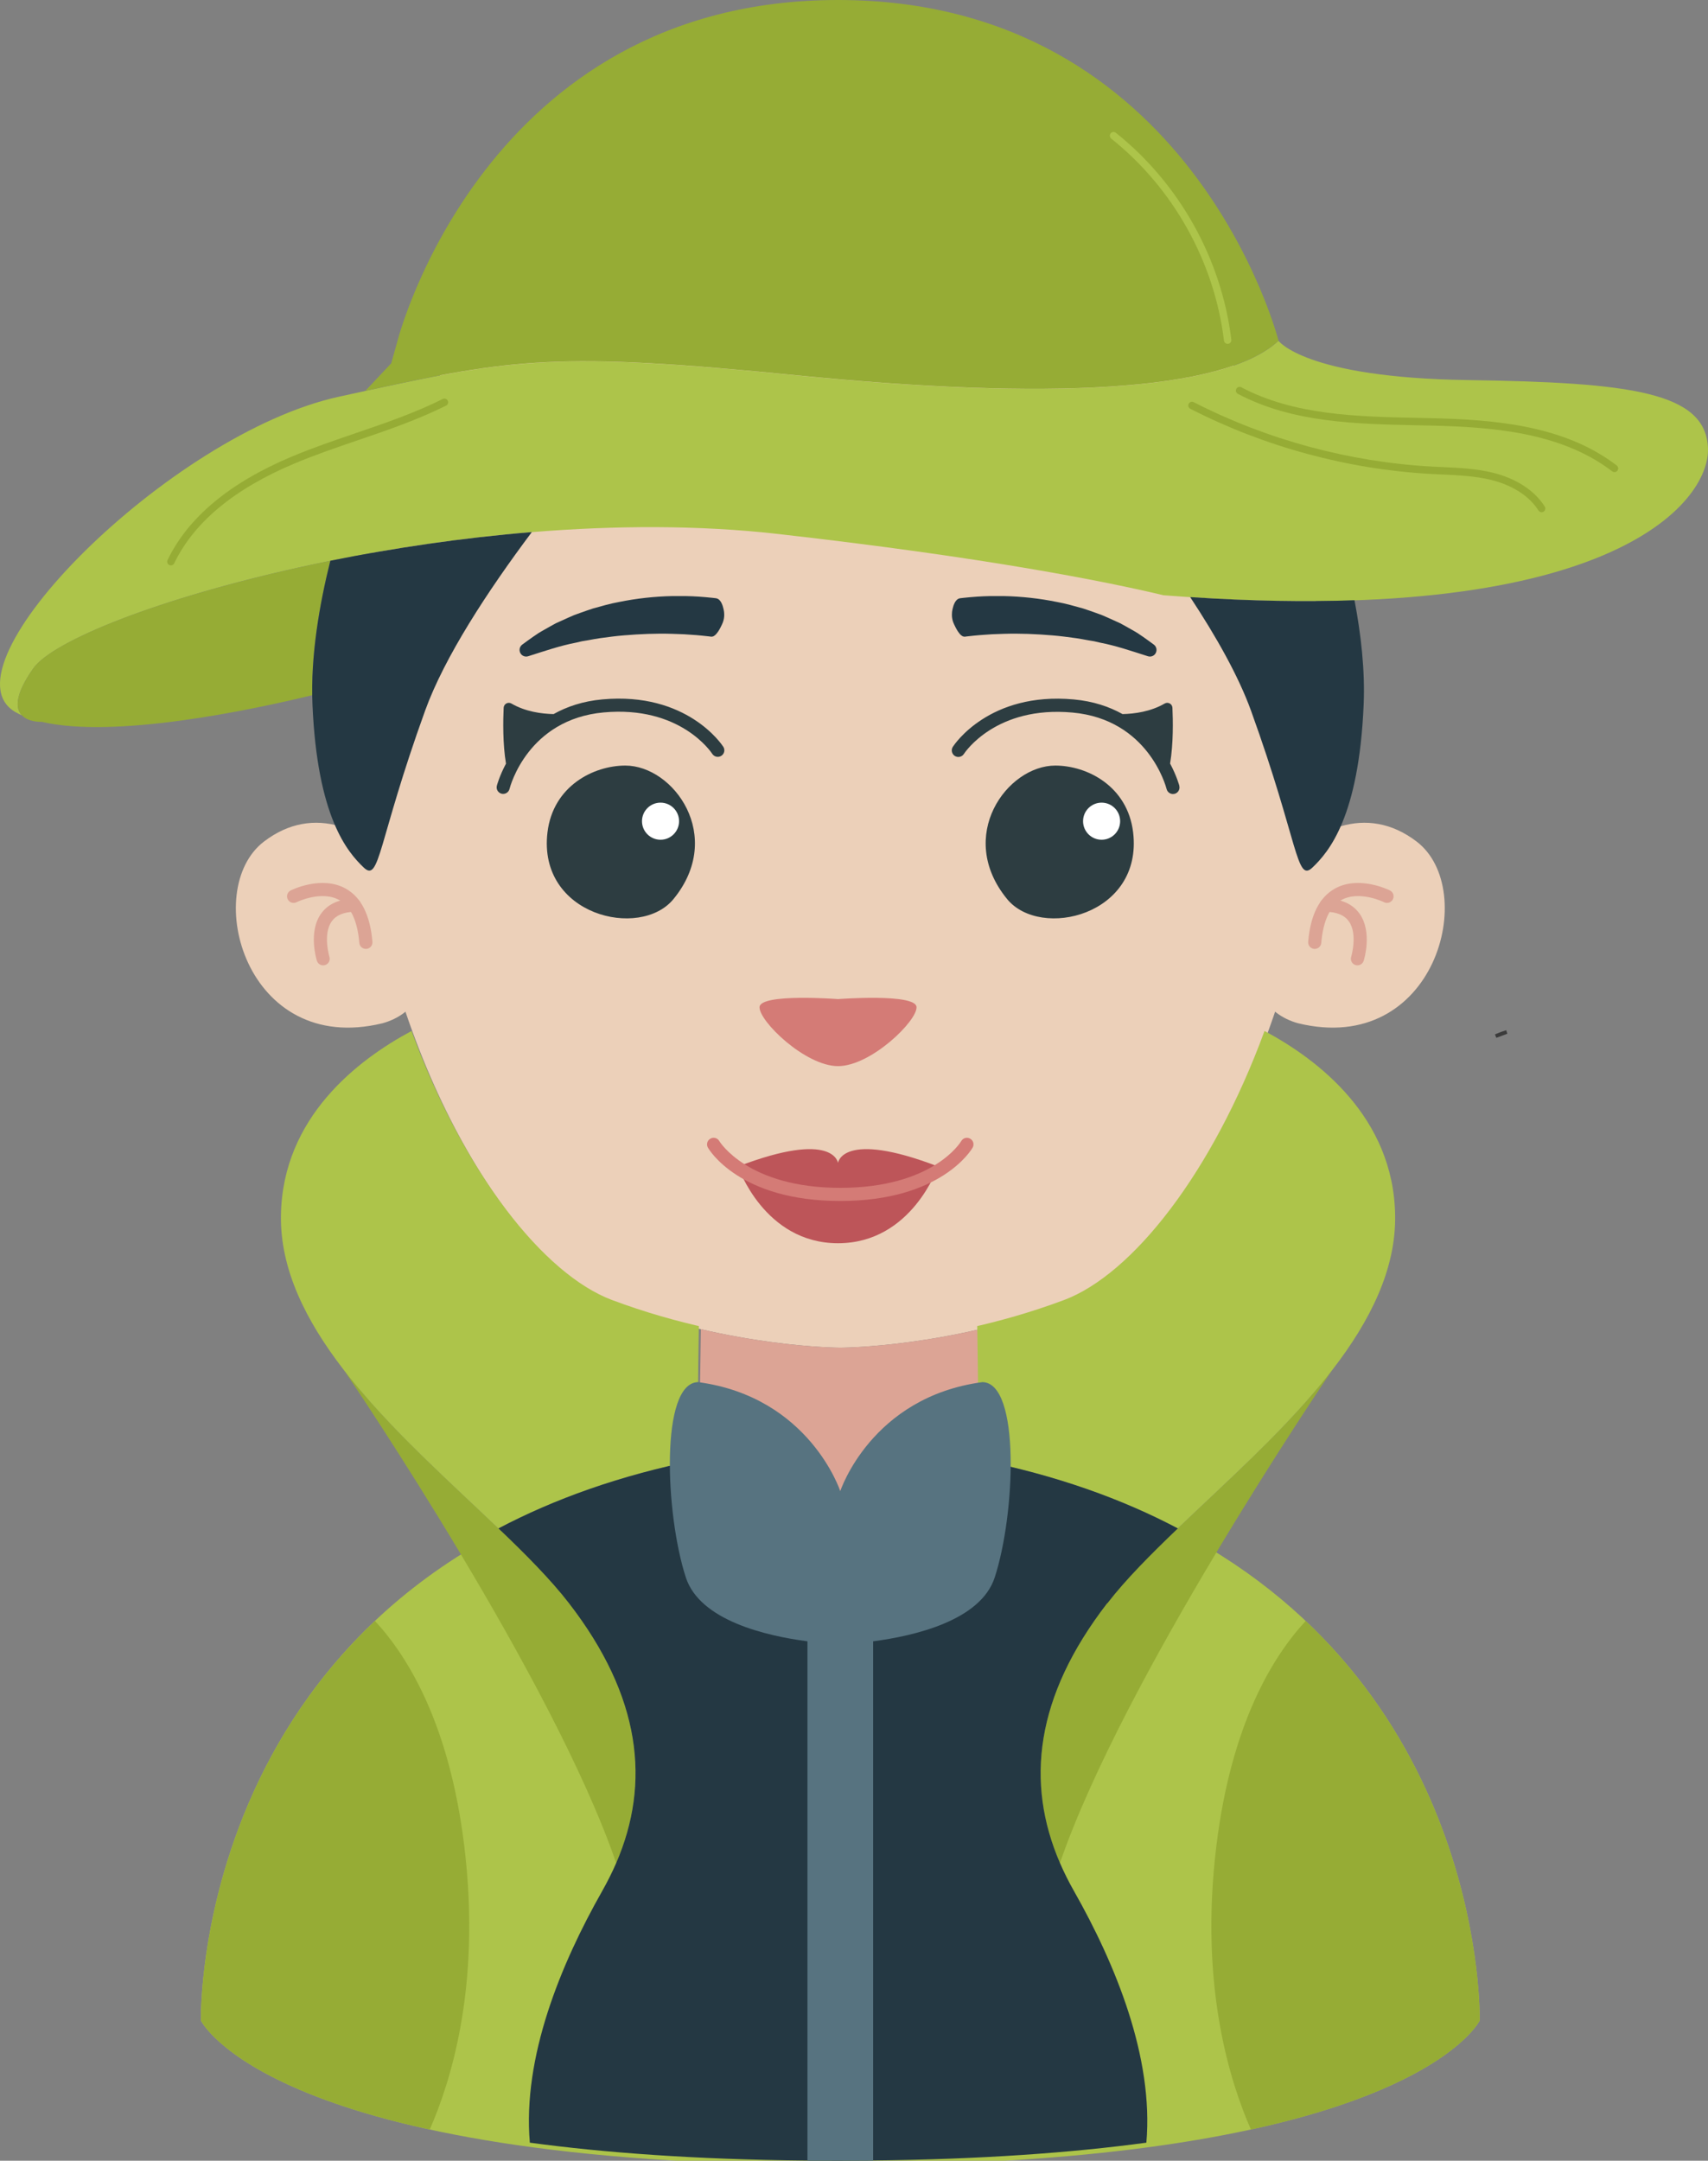 <?xml version="1.0" encoding="UTF-8" standalone="no"?>
<!-- Created with Inkscape (http://www.inkscape.org/) -->

<svg
   width="38.799mm"
   height="49.067mm"
   viewBox="0 0 38.799 49.067"
   version="1.1"
   id="svg1"
   inkscape:version="1.4.2 (2aeb623e1d, 2025-05-12)"
   sodipodi:docname="avator.svg"
   xmlns:inkscape="http://www.inkscape.org/namespaces/inkscape"
   xmlns:sodipodi="http://sodipodi.sourceforge.net/DTD/sodipodi-0.dtd"
   xmlns="http://www.w3.org/2000/svg"
   xmlns:svg="http://www.w3.org/2000/svg">
  <rect x="0" y="0" width="38.799" height="49.067" fill="#808080" stroke="none"/>
  <sodipodi:namedview
     id="namedview1"
     pagecolor="#ffffff"
     bordercolor="#999999"
     borderopacity="1"
     inkscape:showpageshadow="2"
     inkscape:pageopacity="0"
     inkscape:pagecheckerboard="0"
     inkscape:deskcolor="#d1d1d1"
     inkscape:document-units="mm"
     inkscape:zoom="1.3897306"
     inkscape:cx="-61.162932"
     inkscape:cy="434.6166"
     inkscape:window-width="1920"
     inkscape:window-height="1843"
     inkscape:window-x="1920"
     inkscape:window-y="40"
     inkscape:window-maximized="1"
     inkscape:current-layer="layer1" />
  <defs
     id="defs1" />
  <g
     inkscape:label="Layer 1"
     inkscape:groupmode="layer"
     id="layer1"
     transform="translate(-123.296,-33.602)">
    <g
       id="g18"
       transform="matrix(0.265,0,0,0.265,110.341,17.927)">
			<g
   id="g17">
				<path
   style="fill:#ecd0b9"
   d="m 162.222,117.13 c -1.271,-26.689 -13.027,-40.351 -41.304,-40.351 -28.277,0 -40.033,13.662 -41.304,40.351 -0.238,5.02 0.029,9.916 0.689,14.583 2.84,20.147 12.979,36.017 21.233,39.111 10.167,3.813 19.381,3.813 19.381,3.813 0,0 9.214,0 19.381,-3.813 8.254,-3.095 18.393,-18.965 21.233,-39.111 0.662,-4.667 0.929,-9.563 0.691,-14.583 z"
   id="path1" />

				<path
   style="fill:#ecd0b9"
   d="m 85.73,141.475 c 0.291,-2.666 -0.55,-5.325 -2.192,-7.445 -3.021,-3.9 -7.725,-6.051 -12.026,-2.762 -5.401,4.13 -1.589,18.428 10.167,15.568 2.86,-0.794 3.813,-3.177 4.051,-5.361 z"
   id="path2" />

				<g
   id="g3">
					<path
   style="fill:#dca495"
   d="m 80.249,140.465 c -0.29,0 -0.536,-0.222 -0.561,-0.516 -0.157,-1.882 -0.732,-3.116 -1.71,-3.665 -1.542,-0.867 -3.651,0.169 -3.672,0.18 -0.279,0.139 -0.617,0.026 -0.756,-0.252 -0.139,-0.278 -0.026,-0.617 0.252,-0.756 0.108,-0.054 2.67,-1.31 4.728,-0.154 1.324,0.744 2.091,2.276 2.281,4.554 0.026,0.31 -0.204,0.582 -0.514,0.608 -0.016,0.001 -0.032,0.001 -0.048,0.001 z"
   id="path3" />

				</g>

				<g
   id="g4">
					<path
   style="fill:#dca495"
   d="m 76.588,141.874 c -0.239,0 -0.461,-0.154 -0.537,-0.394 -0.032,-0.1 -0.761,-2.469 0.359,-4.037 0.589,-0.824 1.545,-1.258 2.843,-1.289 0.004,0 0.009,0 0.014,0 0.305,0 0.555,0.243 0.563,0.55 0.008,0.311 -0.239,0.569 -0.55,0.577 -0.924,0.022 -1.582,0.297 -1.954,0.818 -0.784,1.097 -0.207,3.024 -0.201,3.043 0.094,0.297 -0.071,0.613 -0.368,0.707 -0.055,0.016 -0.112,0.025 -0.169,0.025 z"
   id="path4" />

				</g>

				<path
   style="fill:#ecd0b9"
   d="m 156.106,141.475 c -0.291,-2.666 0.55,-5.325 2.192,-7.445 3.021,-3.9 7.725,-6.051 12.027,-2.762 5.401,4.13 1.589,18.428 -10.167,15.568 -2.861,-0.794 -3.814,-3.177 -4.052,-5.361 z"
   id="path5" />

				<g
   id="g6">
					<path
   style="fill:#dca495"
   d="m 161.587,140.465 c 0.29,0 0.536,-0.222 0.561,-0.516 0.157,-1.882 0.732,-3.116 1.71,-3.665 1.542,-0.867 3.651,0.169 3.672,0.18 0.279,0.139 0.617,0.026 0.756,-0.252 0.139,-0.278 0.026,-0.617 -0.252,-0.756 -0.108,-0.054 -2.67,-1.31 -4.728,-0.154 -1.324,0.744 -2.091,2.276 -2.281,4.554 -0.026,0.31 0.204,0.582 0.514,0.608 0.016,0.001 0.032,0.001 0.048,0.001 z"
   id="path6" />

				</g>

				<g
   id="g7">
					<path
   style="fill:#dca495"
   d="m 165.248,141.874 c 0.239,0 0.461,-0.154 0.537,-0.394 0.032,-0.1 0.761,-2.469 -0.359,-4.037 -0.589,-0.824 -1.546,-1.258 -2.843,-1.289 -0.005,0 -0.009,0 -0.014,0 -0.305,0 -0.555,0.243 -0.563,0.55 -0.008,0.311 0.238,0.569 0.549,0.577 0.924,0.022 1.582,0.297 1.954,0.818 0.784,1.097 0.207,3.024 0.201,3.043 -0.094,0.297 0.071,0.613 0.367,0.707 0.057,0.016 0.114,0.025 0.171,0.025 z"
   id="path7" />

				</g>

				<path
   style="fill:#2d3d41"
   d="m 102.49,124.755 c 4.13,0 8.548,6.039 4.13,11.438 -2.859,3.495 -11.657,1.398 -10.803,-5.719 0.478,-3.972 3.958,-5.719 6.673,-5.719 z"
   id="path8" />

				<path
   style="fill:#dca495"
   d="m 132.867,173.055 c -6.825,1.582 -11.95,1.582 -11.95,1.582 0,0 -5.125,0 -11.95,-1.582 -0.076,4.461 -0.213,14.768 0.035,16.992 0.318,2.859 3.177,5.719 11.915,5.719 8.737,0 11.597,-2.859 11.915,-5.719 0.248,-2.224 0.112,-12.531 0.035,-16.992 z"
   id="path9" />

				<path
   style="fill:#adc44a"
   d="m 175.725,232.302 c 0,0 -3.663,7.521 -28.344,10.844 -6.999,0.944 -15.689,1.547 -26.463,1.547 h -0.003 c -48.767,0 -54.804,-12.391 -54.804,-12.391 0,0 -0.937,-39.064 42.749,-47.766 0.006,2.52 0.048,4.636 0.143,5.509 0.318,2.86 3.177,5.719 11.915,5.719 8.737,0 11.597,-2.859 11.915,-5.719 0.095,-0.874 0.137,-2.99 0.143,-5.509 6.691,1.331 12.334,3.377 17.097,5.887 26.325,13.866 25.652,41.879 25.652,41.879 z"
   id="path10" />

				<path
   style="fill:#2d3d41"
   d="m 139.346,124.755 c -4.13,0 -8.548,6.039 -4.13,11.438 2.859,3.495 11.657,1.398 10.803,-5.719 -0.478,-3.972 -3.959,-5.719 -6.673,-5.719 z"
   id="path11" />

				<path
   style="fill:#2d3d41"
   d="m 102.598,135.625 c -1.411,0 -2.815,-0.595 -3.665,-1.553 -0.764,-0.861 -1.069,-1.982 -0.906,-3.333 0.357,-2.974 3.076,-3.76 4.464,-3.76 1.225,0 2.612,1.052 3.298,2.501 0.473,0.997 0.986,3.013 -0.889,5.304 -0.431,0.527 -1.292,0.841 -2.302,0.841 z"
   id="path12" />

				<path
   style="fill:#2d3d41"
   d="m 139.238,135.625 c -1.011,0 -1.871,-0.314 -2.302,-0.84 -1.875,-2.292 -1.362,-4.307 -0.889,-5.304 0.687,-1.449 2.074,-2.501 3.298,-2.501 1.388,0 4.107,0.786 4.464,3.76 0.162,1.351 -0.143,2.473 -0.907,3.333 -0.849,0.957 -2.253,1.552 -3.664,1.552 0.001,0 0.001,0 0,0 z"
   id="path13" />

				<circle
   style="fill:#ffffff"
   cx="143.317"
   cy="129.521"
   r="1.589"
   id="circle13" />

				<path
   style="fill:#ffffff"
   d="m 107.097,129.521 c 0,0.877 -0.711,1.589 -1.589,1.589 -0.877,0 -1.589,-0.711 -1.589,-1.589 0,-0.877 0.711,-1.589 1.589,-1.589 0.878,0 1.589,0.711 1.589,1.589 z"
   id="path14" />

				<g
   id="g16">
					<path
   style="fill:#96ac35"
   d="m 175.725,232.304 c 0,0 -2.758,5.662 -19.61,9.331 -0.934,-2.129 -1.954,-5.058 -2.628,-8.766 -0.769,-4.216 -1.087,-9.436 -0.321,-15.622 1.274,-10.313 4.772,-16.089 7.644,-19.193 8.734,8.251 12.356,18.167 13.856,25.202 1.148,5.359 1.059,9.048 1.059,9.048 z"
   id="path15" />

					<path
   style="fill:#96ac35"
   d="m 66.115,232.304 c 0,0 2.758,5.662 19.61,9.331 0.934,-2.129 1.954,-5.058 2.627,-8.766 0.769,-4.216 1.087,-9.436 0.321,-15.622 -1.274,-10.313 -4.772,-16.089 -7.644,-19.193 -8.734,8.251 -12.356,18.167 -13.856,25.202 -1.147,5.359 -1.058,9.048 -1.058,9.048 z"
   id="path16" />

				</g>

			</g>

		</g>
    <path
       style="fill:#243843;stroke-width:0.265"
       d="m 144.921,47.508 c 0.005,-0.043 0.014,-0.08 0.022,-0.109 l 0.012,-0.043 0.014,-0.035 c 0.019,-0.048 0.042,-0.077 0.065,-0.099 0.046,-0.044 0.101,-0.035 0.151,-0.044 0.102,-0.012 0.204,-0.019 0.306,-0.027 0.102,-0.008 0.203,-0.01 0.305,-0.013 h 0.304 c 0.405,0.009 0.81,0.053 1.207,0.134 0.2,0.036 0.395,0.093 0.59,0.147 0.097,0.03 0.192,0.066 0.288,0.099 l 0.143,0.052 0.14,0.061 0.276,0.125 c 0.089,0.049 0.178,0.097 0.265,0.148 0.043,0.025 0.088,0.049 0.13,0.076 l 0.125,0.085 c 0.082,0.059 0.164,0.115 0.244,0.176 0.066,0.05 0.079,0.144 0.029,0.211 -0.039,0.052 -0.106,0.071 -0.165,0.052 l -0.01,-0.003 c -0.364,-0.115 -0.713,-0.236 -1.078,-0.306 l -0.134,-0.031 -0.137,-0.023 c -0.091,-0.016 -0.18,-0.034 -0.271,-0.047 -0.182,-0.024 -0.363,-0.05 -0.546,-0.064 -0.365,-0.031 -0.73,-0.046 -1.095,-0.035 l -0.273,0.01 -0.272,0.019 c -0.09,0.008 -0.181,0.016 -0.269,0.027 -0.045,0.001 -0.086,0.024 -0.136,-0.008 -0.025,-0.016 -0.05,-0.038 -0.078,-0.079 l -0.021,-0.029 -0.023,-0.038 c -0.016,-0.026 -0.031,-0.058 -0.05,-0.097 l -0.01,-0.021 c -0.043,-0.088 -0.057,-0.182 -0.046,-0.272 z"
       id="path18" />
    <path
       style="fill:#2d3d41;stroke-width:0.265"
       d="m 150.086,51.446 c -0.002,-0.006 -0.058,-0.22 -0.21,-0.505 0.076,-0.454 0.066,-0.983 0.053,-1.267 -0.004,-0.088 -0.1,-0.14 -0.176,-0.096 -0.319,0.185 -0.686,0.234 -0.957,0.24 -0.301,-0.168 -0.667,-0.293 -1.111,-0.333 -1.917,-0.175 -2.712,1.026 -2.745,1.077 -0.044,0.069 -0.024,0.161 0.045,0.206 0.069,0.044 0.161,0.025 0.206,-0.044 0.029,-0.045 0.737,-1.099 2.467,-0.941 1.718,0.156 2.122,1.673 2.139,1.738 0.017,0.067 0.078,0.112 0.144,0.112 0.012,0 0.024,-0.002 0.036,-0.004 0.08,-0.02 0.128,-0.101 0.108,-0.181 z"
       id="path19" />
    <path
       style="fill:#bd5559;stroke-width:0.265"
       d="m 144.604,60.091 c 0,0 -0.591,1.743 -2.272,1.743 -1.68,0 -2.271,-1.743 -2.271,-1.743 2.183,-0.837 2.271,-0.08 2.271,-0.08 0,0 0.089,-0.757 2.272,0.08 z"
       id="path20" />
    <g
       id="g22"
       transform="matrix(0.265,0,0,0.265,110.341,17.927)">
			<g
   id="g21">
				<path
   style="fill:#d47b76"
   d="m 132.263,157.492 c -0.108,0.188 -2.711,4.574 -11.349,4.574 -8.634,0 -11.237,-4.385 -11.346,-4.574 -0.152,-0.268 -0.06,-0.613 0.212,-0.765 0.268,-0.156 0.613,-0.064 0.765,0.204 0.036,0.06 2.455,4.009 10.368,4.009 7.994,0 10.348,-3.965 10.372,-4.005 0.152,-0.268 0.497,-0.365 0.765,-0.208 0.273,0.152 0.365,0.496 0.213,0.765 z"
   id="path21" />

			</g>

		</g>
    <path
       style="fill:#d47b76;stroke-width:0.265"
       d="m 142.333,56.29 c 0,0 -1.765,-0.135 -1.783,0.18 -0.018,0.315 1.036,1.342 1.783,1.342 0.747,0 1.801,-1.027 1.783,-1.342 -0.018,-0.315 -1.783,-0.18 -1.783,-0.18 z"
       id="path22" />
    <path
       style="fill:#243843;stroke-width:0.265"
       d="m 139.745,47.508 c -0.005,-0.043 -0.014,-0.08 -0.022,-0.109 l -0.012,-0.043 -0.014,-0.035 c -0.019,-0.048 -0.042,-0.077 -0.065,-0.099 -0.046,-0.044 -0.101,-0.035 -0.151,-0.044 -0.102,-0.012 -0.204,-0.019 -0.306,-0.027 -0.102,-0.008 -0.203,-0.01 -0.305,-0.013 h -0.304 c -0.405,0.009 -0.81,0.053 -1.207,0.134 -0.2,0.036 -0.395,0.093 -0.59,0.147 -0.097,0.03 -0.192,0.066 -0.288,0.099 l -0.143,0.052 -0.14,0.061 -0.276,0.125 c -0.089,0.049 -0.178,0.097 -0.265,0.148 -0.043,0.025 -0.087,0.049 -0.13,0.076 l -0.125,0.085 c -0.082,0.059 -0.164,0.115 -0.244,0.176 -0.066,0.05 -0.079,0.144 -0.029,0.211 0.039,0.052 0.106,0.071 0.165,0.052 l 0.01,-0.003 c 0.364,-0.115 0.713,-0.236 1.078,-0.306 l 0.134,-0.031 0.137,-0.023 c 0.091,-0.016 0.18,-0.034 0.271,-0.047 0.182,-0.024 0.363,-0.05 0.546,-0.064 0.365,-0.031 0.73,-0.046 1.095,-0.035 l 0.273,0.01 0.272,0.019 c 0.09,0.008 0.181,0.016 0.269,0.027 0.045,0.001 0.086,0.024 0.136,-0.008 0.025,-0.016 0.05,-0.038 0.079,-0.079 l 0.021,-0.029 0.023,-0.038 c 0.016,-0.026 0.031,-0.058 0.05,-0.097 l 0.01,-0.021 c 0.042,-0.088 0.057,-0.182 0.046,-0.272 z"
       id="path23" />
    <path
       style="fill:#2d3d41;stroke-width:0.265"
       d="m 139.727,50.561 c -0.033,-0.051 -0.828,-1.251 -2.745,-1.077 -0.444,0.04 -0.81,0.165 -1.111,0.334 -0.271,-0.006 -0.639,-0.054 -0.958,-0.24 -0.076,-0.044 -0.171,0.008 -0.176,0.096 -0.013,0.285 -0.023,0.815 0.053,1.269 -0.151,0.284 -0.207,0.497 -0.208,0.503 -0.02,0.08 0.029,0.16 0.108,0.18 0.012,0.003 0.024,0.004 0.036,0.004 0.067,0 0.127,-0.045 0.144,-0.112 0.016,-0.065 0.421,-1.581 2.139,-1.738 1.73,-0.158 2.438,0.896 2.467,0.941 0.045,0.069 0.137,0.089 0.206,0.044 0.069,-0.044 0.089,-0.137 0.044,-0.206 z"
       id="path24" />
    <path
       style="fill:#adc44a;stroke-width:0.265"
       d="m 149.712,47.116 c -1.284,-0.306 -3.995,-0.852 -8.757,-1.39 -7.17,-0.81 -16.014,1.787 -16.906,3.058 -0.427,0.608 -0.4,0.911 -0.256,1.063 -0.052,-0.024 -0.102,-0.049 -0.149,-0.076 -1.757,-1.026 3.512,-6.322 7.35,-7.16 3.837,-0.838 4.674,-1.054 10.375,-0.487 5.702,0.568 9.728,0.378 10.97,-0.783 0,0 0.595,0.837 4.297,0.892 3.702,0.054 5.404,0.27 5.458,1.54 0.053,1.257 -2.281,4.136 -12.382,3.345 z"
       id="path25"
       sodipodi:nodetypes="ccccccccccc" />
    <path
       style="fill:none;stroke:#3b3b3b;stroke-width:0.084;stroke-miterlimit:10"
       d="m 157.523,57.037 -0.251,0.093 c 0.142,-0.061 0.234,-0.088 0.251,-0.093 z"
       id="path26" />
    <path
       style="fill:#96ac35;stroke-width:0.265"
       d="m 153.56,64.711 c -0.246,0.363 -4.744,7.011 -6.186,11.196 -0.785,-1.819 -0.568,-3.774 1.075,-5.9 1.182,-1.529 3.57,-3.304 5.111,-5.296 z"
       id="path27" />
    <path
       style="fill:#96ac35;stroke-width:0.265"
       d="m 130.388,49.389 c -1.427,0.346 -4.493,0.99 -6.143,0.605 0,0 -0.296,0.016 -0.452,-0.149 -0.144,-0.151 -0.171,-0.455 0.256,-1.063 0.073,-0.103 0.198,-0.216 0.371,-0.335 0.014,-0.01 0.029,-0.02 0.044,-0.029 0.015,-0.01 0.031,-0.02 0.046,-0.03 0.079,-0.051 0.166,-0.102 0.26,-0.154 0.019,-0.01 0.039,-0.021 0.058,-0.031 0.039,-0.021 0.08,-0.042 0.121,-0.063 0.02,-0.011 0.041,-0.022 0.063,-0.032 0.021,-0.011 0.043,-0.022 0.065,-0.032 0.29,-0.142 0.631,-0.288 1.016,-0.435 0.036,-0.014 0.073,-0.028 0.11,-0.042 0.111,-0.041 0.225,-0.082 0.343,-0.124 0.039,-0.013 0.079,-0.028 0.119,-0.041 0.245,-0.084 0.503,-0.169 0.773,-0.253 0.083,-0.025 0.168,-0.051 0.254,-0.076 0.134,-0.039 0.271,-0.079 0.409,-0.119 0.003,0 0.005,-7.94e-4 0.008,-0.002 0.047,-0.013 0.095,-0.027 0.143,-0.04 0.142,-0.039 0.287,-0.078 0.435,-0.118 8e-4,0 0.002,0 0.004,-7.94e-4 0.238,-0.062 0.483,-0.124 0.734,-0.185 0.009,-0.002 0.019,-0.004 0.029,-0.007 0.313,-0.075 0.636,-0.148 0.965,-0.218 0.014,-0.002 0.029,-0.006 0.043,-0.009 0.112,-0.024 0.224,-0.046 0.338,-0.07 -0.233,0.928 -0.426,2.021 -0.412,3.052 z"
       id="path28" />
    <path
       style="fill:#243843;stroke-width:0.265"
       d="m 135.377,45.685 c -1.005,1.341 -1.984,2.836 -2.425,4.057 -1.08,2.99 -1.026,3.912 -1.395,3.559 -0.37,-0.353 -1.054,-1.146 -1.163,-3.703 -0.046,-1.093 0.158,-2.271 0.406,-3.262 1.427,-0.288 2.985,-0.521 4.577,-0.651 z"
       id="path29" />
    <path
       style="fill:#243843;stroke-width:0.265"
       d="m 154.273,49.599 c -0.108,2.557 -0.793,3.35 -1.163,3.703 -0.37,0.352 -0.314,-0.569 -1.395,-3.559 -0.284,-0.785 -0.79,-1.684 -1.383,-2.582 1.395,0.092 2.634,0.11 3.733,0.072 0.146,0.766 0.241,1.588 0.208,2.365 z"
       id="path30" />
    <path
       style="fill:#96ac35;stroke-width:0.265"
       d="m 152.339,41.339 c -1.242,1.162 -5.268,1.351 -10.97,0.783 -5.391,-0.536 -6.433,-0.373 -9.774,0.356 l 0.588,-0.626 0.144,-0.513 c 0,0 1.963,-7.737 10.006,-7.737 8.043,0 10.006,7.737 10.006,7.737 z"
       id="path31"
       sodipodi:nodetypes="cccccsc" />
    <g
       id="g36"
       transform="matrix(0.265,0,0,0.265,110.341,17.927)">
			<g
   id="g32">
				<path
   style="fill:#96ac35"
   d="m 187.28,99.607 c -0.067,0 -0.135,-0.021 -0.193,-0.065 -4.429,-3.393 -10.416,-3.806 -15.681,-3.926 l -1.035,-0.022 c -5.264,-0.11 -10.707,-0.223 -15.374,-2.694 -0.155,-0.082 -0.214,-0.274 -0.132,-0.429 0.082,-0.155 0.274,-0.215 0.43,-0.132 4.534,2.4 9.901,2.512 15.09,2.62 l 1.036,0.022 c 5.365,0.123 11.473,0.547 16.053,4.057 0.139,0.107 0.166,0.306 0.059,0.446 -0.063,0.08 -0.158,0.123 -0.253,0.123 z"
   id="path32" />

			</g>

			<g
   id="g33">
				<path
   style="fill:#96ac35"
   d="m 181.035,103.045 c -0.105,0 -0.208,-0.052 -0.269,-0.148 -0.784,-1.238 -2.228,-2.169 -4.065,-2.622 -1.359,-0.335 -2.801,-0.401 -4.196,-0.464 -0.304,-0.014 -0.608,-0.028 -0.911,-0.044 -7.152,-0.389 -14.301,-2.322 -20.674,-5.588 -0.156,-0.08 -0.218,-0.271 -0.138,-0.428 0.08,-0.156 0.271,-0.217 0.428,-0.138 6.295,3.226 13.356,5.134 20.419,5.519 0.301,0.017 0.603,0.03 0.905,0.044 1.425,0.065 2.9,0.132 4.319,0.482 1.997,0.492 3.577,1.521 4.45,2.899 0.094,0.148 0.05,0.345 -0.098,0.438 -0.053,0.034 -0.112,0.05 -0.17,0.05 z"
   id="path33" />

			</g>

			<g
   id="g34">
				<path
   style="fill:#96ac35"
   d="m 63.536,107.6 c -0.046,0 -0.093,-0.01 -0.137,-0.031 -0.158,-0.076 -0.225,-0.266 -0.149,-0.424 1.754,-3.652 5.328,-6.631 10.621,-8.855 1.794,-0.754 3.664,-1.392 5.473,-2.01 2.507,-0.856 5.1,-1.741 7.498,-2.94 0.157,-0.078 0.348,-0.015 0.426,0.142 0.078,0.157 0.015,0.348 -0.142,0.426 -2.437,1.217 -5.05,2.11 -7.577,2.972 -1.798,0.614 -3.658,1.249 -5.432,1.994 -5.146,2.162 -8.61,5.037 -10.295,8.545 -0.054,0.114 -0.168,0.181 -0.286,0.181 z"
   id="path34" />

			</g>

			<g
   id="g35">
				<path
   style="fill:#adc44a"
   d="m 154.122,88.616 c -0.159,0 -0.295,-0.118 -0.315,-0.279 -0.823,-6.756 -4.346,-13.065 -9.666,-17.31 -0.137,-0.11 -0.16,-0.309 -0.05,-0.447 0.109,-0.137 0.309,-0.16 0.447,-0.05 5.448,4.348 9.057,10.811 9.9,17.73 0.021,0.174 -0.103,0.333 -0.277,0.354 -0.013,10e-4 -0.026,0.002 -0.039,0.002 z"
   id="path35" />

			</g>

		</g>
    <path
       style="fill:#adc44a;stroke-width:0.265"
       d="m 147.462,63.125 c -0.75,0.281 -1.48,0.484 -2.143,0.63 0.059,-0.013 0.117,-0.026 0.176,-0.04 0.016,0.954 0.043,2.918 0.018,3.947 0.006,-0.255 0.01,-0.568 0.011,-0.909 1.771,0.353 3.263,0.895 4.523,1.558 0.543,-0.519 1.131,-1.061 1.707,-1.623 0.117,-0.115 0.234,-0.231 0.351,-0.348 0.29,-0.292 0.573,-0.589 0.842,-0.892 0.161,-0.182 0.318,-0.365 0.467,-0.551 0.05,-0.062 0.099,-0.124 0.147,-0.186 0.005,-0.007 0.008,-0.011 0.01,-0.013 0.848,-1.101 1.437,-2.27 1.417,-3.499 -0.035,-2.227 -1.75,-3.535 -2.967,-4.185 -1.183,3.216 -2.997,5.526 -4.558,6.111 z"
       id="path36" />
    <path
       style="fill:#96ac35;stroke-width:0.265"
       d="m 131.107,64.711 c 0.246,0.363 4.744,7.011 6.186,11.196 0.785,-1.819 0.568,-3.774 -1.075,-5.9 -1.182,-1.529 -3.57,-3.304 -5.111,-5.296 z"
       id="path37" />
    <path
       style="fill:#adc44a;stroke-width:0.265"
       d="m 137.204,63.125 c 0.75,0.281 1.48,0.484 2.143,0.63 -0.059,-0.013 -0.117,-0.026 -0.176,-0.04 -0.016,0.954 -0.043,2.918 -0.018,3.947 -0.006,-0.255 -0.01,-0.568 -0.011,-0.909 -1.771,0.353 -3.263,0.895 -4.523,1.558 -0.543,-0.519 -1.132,-1.061 -1.707,-1.623 -0.117,-0.115 -0.235,-0.231 -0.351,-0.348 -0.29,-0.292 -0.573,-0.589 -0.842,-0.892 -0.161,-0.182 -0.318,-0.365 -0.467,-0.551 -0.05,-0.062 -0.099,-0.124 -0.147,-0.186 -0.005,-0.007 -0.008,-0.011 -0.01,-0.013 -0.848,-1.101 -1.437,-2.27 -1.417,-3.499 0.035,-2.227 1.75,-3.535 2.967,-4.185 1.183,3.216 2.997,5.526 4.558,6.111 z"
       id="path38" />
    <path
       style="fill:#243843;stroke-width:0.265"
       d="m 148.449,70.007 c -1.643,2.127 -1.86,4.081 -1.075,5.9 0,0 0,0 0,7.94e-4 0.093,0.214 0.199,0.427 0.319,0.638 0.944,1.664 1.812,3.775 1.644,5.713 -1.688,0.228 -3.748,0.38 -6.257,0.405 -0.244,0.002 -0.492,0.004 -0.745,0.004 h -0.002 c -0.252,0 -0.499,-0.002 -0.743,-0.003 -2.51,-0.025 -4.57,-0.178 -6.258,-0.406 -0.169,-1.938 0.699,-4.049 1.643,-5.713 0.119,-0.211 0.226,-0.424 0.319,-0.638 0,-7.94e-4 0,-7.94e-4 0,-7.94e-4 0.785,-1.819 0.568,-3.774 -1.075,-5.9 -0.414,-0.536 -0.977,-1.102 -1.599,-1.697 1.26,-0.664 2.753,-1.205 4.524,-1.558 0.002,0.667 0.013,1.227 0.038,1.458 0.084,0.757 0.841,1.513 3.153,1.513 v 0.003 l 0.002,-0.003 c 2.312,0 3.068,-0.756 3.153,-1.513 0.025,-0.231 0.036,-0.791 0.038,-1.458 1.77,0.352 3.263,0.893 4.524,1.558 -0.622,0.596 -1.185,1.161 -1.599,1.698 z"
       id="path39" />
    <g
       id="g40"
       transform="matrix(0.265,0,0,0.265,110.341,17.927)">
			<path
   style="fill:#577380"
   d="m 134.157,194.32 c -1.205,3.708 -6.908,5.018 -10.424,5.479 v 44.878 c -0.921,0.012 -1.858,0.016 -2.815,0.016 h -0.004 c -0.953,0 -1.89,-0.004 -2.811,-0.012 v -44.882 c -3.516,-0.461 -9.223,-1.77 -10.428,-5.479 -1.77,-5.446 -2.211,-16.68 1.057,-16.732 9.548,1.278 12.183,9.343 12.183,9.343 0,0 2.639,-8.066 12.187,-9.343 3.266,0.052 2.825,11.285 1.055,16.732 z"
   id="path40" />

		</g>
  </g>
</svg>
